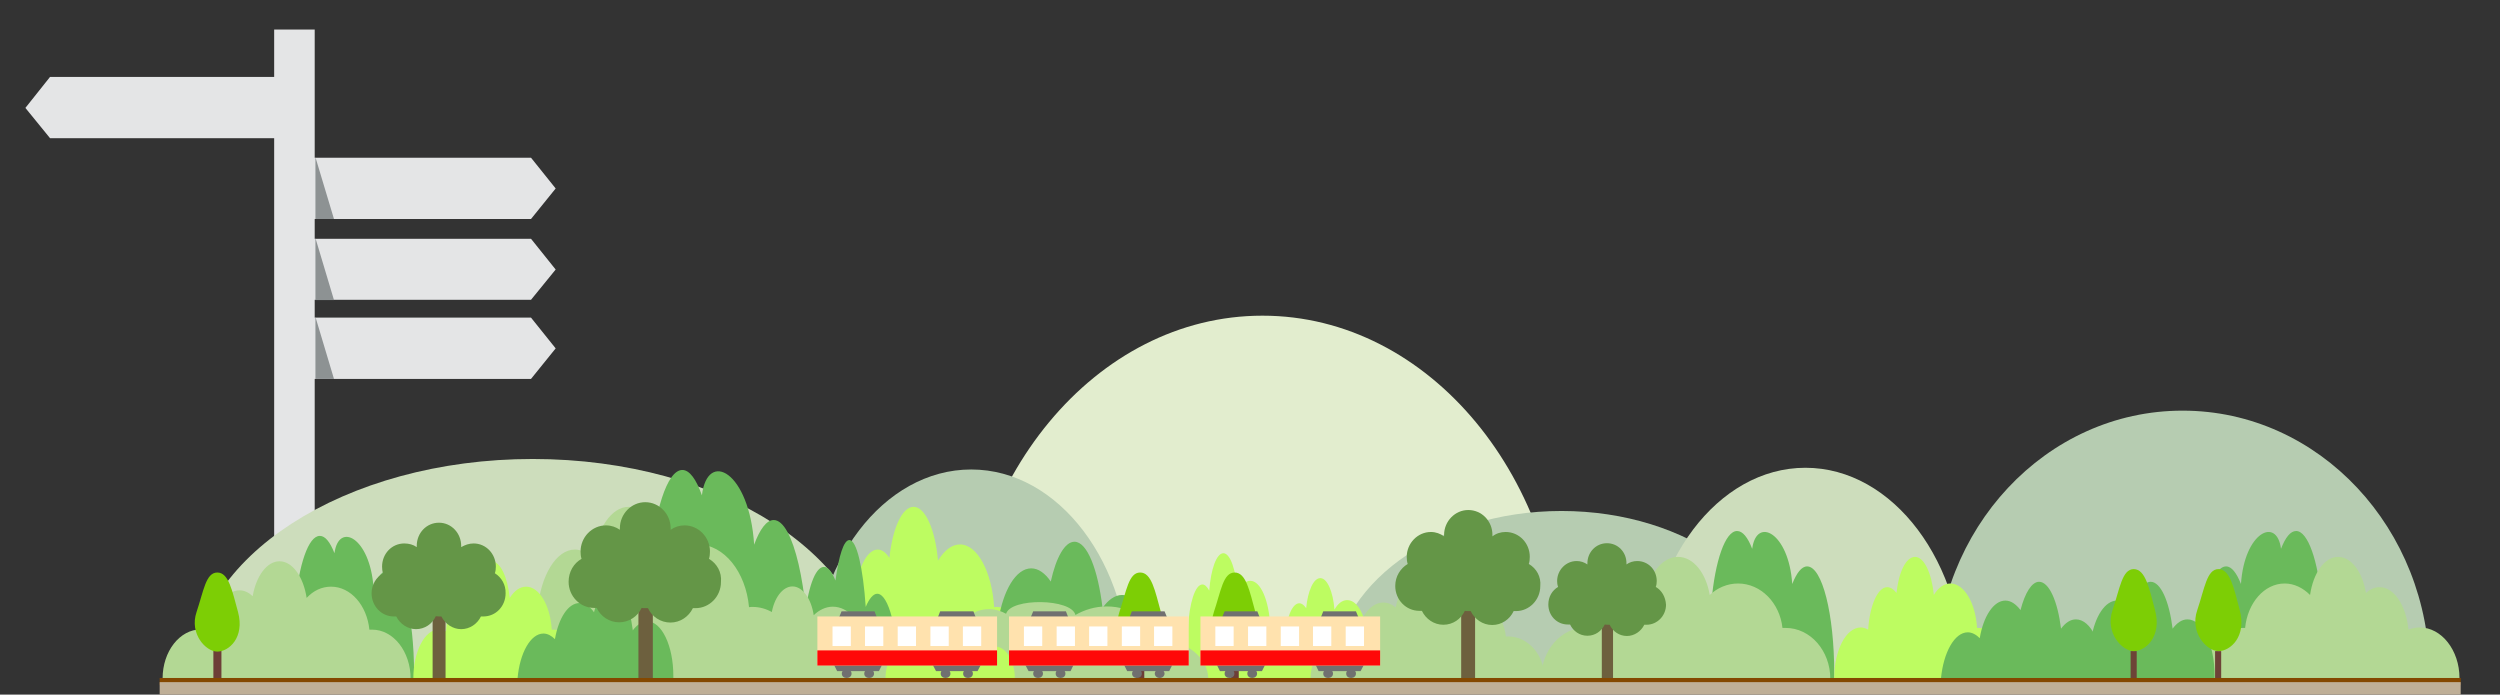 <?xml version="1.0" encoding="utf-8"?>
<!-- Generator: Adobe Illustrator 17.1.0, SVG Export Plug-In . SVG Version: 6.00 Build 0)  -->
<!DOCTYPE svg PUBLIC "-//W3C//DTD SVG 1.1//EN" "http://www.w3.org/Graphics/SVG/1.1/DTD/svg11.dtd">
<svg version="1.1" id="scenery" xmlns="http://www.w3.org/2000/svg" xmlns:xlink="http://www.w3.org/1999/xlink" x="0px" y="0px"
	 width="1024px" height="284.5px" viewBox="-130.2 0 1024 284.5" style="enable-background:new -130.2 0 1024 284.5;"
	 xml:space="preserve">
<rect x="-130.2" y="0" width="1024" height="284.5" fill="#333333" stroke="none"/>
<style type="text/css">
	.st0{fill:#E4E5E6;}
	.st1{fill:#8D9293;}
	.st2{fill:#E2EDCE;}
	.st3{fill:#B6CCB1;}
	.st4{fill:#CDDDBC;}
	.st5{fill:#6ABA5B;}
	.st6{fill:#B3D894;}
	.st7{fill:#BDFC61;}
	.st8{fill:#6D3E37;}
	.st9{fill:#7DCE05;}
	.st10{fill:#6D4337;}
	.st11{fill:#6D603E;}
	.st12{fill:#649647;}
	.st13{fill:#707070;}
	.st14{fill:#FFE2AE;}
	.st15{fill:#FF0808;}
	.st16{fill:#FFFFFF;}
	.st17{fill:#844800;}
	.st18{fill:#BFAF97;}
</style>
<g>
	<g id="guidepost">
		<rect id="signpost" x="-17.9" y="12.1" class="st0" width="16.6" height="255"/>
		<g id="_x30_7-sign-right">
			<g>
				<polygon id="_x30_7-sign" class="st0" points="97.4,77.2 87.3,89.7 -17.1,89.7 -17.1,64.6 87.3,64.6 				"/>
				<polygon id="_x30_7-shadow" class="st1" points="-1,64.4 -1,89.7 6.6,89.7 				"/>
			</g>
		</g>
		<g id="_x30_4-sign-right">
			<g>
				<polygon id="_x30_4-sign-R" class="st0" points="97.4,142.7 87.3,155.2 -17.1,155.2 -17.1,130.1 87.3,130.1 				"/>
				<polygon id="_x30_4-shadow" class="st1" points="-1,129.8 -1,155.2 6.6,155.2 				"/>
			</g>
		</g>
		<g id="_x30_3-sign-right">
			<g>
				<polygon id="_x30_3-sign" class="st0" points="97.4,110.4 87.3,122.8 -17.1,122.8 -17.1,97.8 87.3,97.8 				"/>
				<polygon id="_x30_3-shadow" class="st1" points="-1,97.5 -1,122.9 6.6,122.9 				"/>
			</g>
		</g>
		<polygon id="_x30_1-sign-left" class="st0" points="-119.8,44.2 -109.7,56.6 -5.3,56.6 -5.3,31.5 -109.7,31.5 		"/>
	</g>
	<g id="hills">
		<path id="hill-3" class="st2" d="M386.9,129.3c-68.3,0-123.5,66.6-123.5,148.8h247C510.4,195.9,455.2,129.3,386.9,129.3z"/>
		<path id="hill-4" class="st3" d="M509.4,209.3c-51.8,0-93.8,30.7-93.8,68.8h187.6C603.2,240.1,561.3,209.3,509.4,209.3z"/>
		<path id="hill-1" class="st4" d="M88,188c-77,0-139.4,40.3-139.4,90h279C227.6,228.4,165.2,188,88,188z"/>
		<path id="hill-2" class="st3" d="M267.6,192.3c-35.9,0-65.1,38.3-65.1,85.7h130.1C332.6,230.8,303.5,192.3,267.6,192.3z"/>
		<path id="hill-6" class="st3" d="M763.8,168.2c-55.9,0-101.1,48.3-101.1,108h202.3C864.9,216.5,819.7,168.2,763.8,168.2z"/>
		<path id="hill-5" class="st4" d="M609.3,191.6c-35.9,0-65.1,38.7-65.1,86.5h130.1C674.4,230.3,645.2,191.6,609.3,191.6z"/>
	</g>
	<g id="trees">
		<g>
			<path class="st5" d="M201.1,278.1c0-1.1,0-2.3,0-3.4c0-34-6.4-61.7-14.4-61.7c-2.9,0-5.7,3.8-8,10.1c-1.9-30-19.1-39.1-21.4-20.2
				c-2.3-6.6-5.1-10.4-8-10.4c-6.3,0-11.6,17.1-13.5,41c-1.9-4-4-6.3-6.3-6.3c-7.1,0-13,22-14.2,50.8L201.1,278.1L201.1,278.1z"/>
			<path class="st6" d="M199.2,278.1c0-0.1,0-0.1,0-0.3c0-16.2-9.5-29.2-21.1-29.2c-0.5,0-1,0-1.5,0.1c-1.3-14.4-10.2-25.7-21-25.7
				c-5.1,0-9.7,2.5-13.4,6.6c-1.8-12.6-7.7-22-14.9-22c-7,0-12.9,8.8-14.8,20.9c-2.1-2.1-4.7-3.4-7.2-3.4c-7.7,0-14,10.6-15.3,24.5
				c-1.9-0.8-3.8-1.1-5.9-1.1c-11.6,0-21.1,13.1-21.1,29.2c0,0.1,0,0.1,0,0.3L199.2,278.1L199.2,278.1z"/>
			<path class="st7" d="M292.2,278.1c0-0.1,0-0.1,0-0.3c0-16.2-6.3-29.2-14.2-29.2c-0.4,0-0.6,0-1,0.1c-0.9-14.4-6.8-25.7-14-25.7
				c-3.4,0-6.4,2.5-9,6.6c-1.1-12.6-5.2-22-10-22c-4.7,0-8.6,8.8-9.9,20.9c-1.4-2.1-3-3.4-4.8-3.4c-5.2,0-9.4,10.6-10.2,24.5
				c-1.3-0.8-2.5-1.1-3.9-1.1c-7.8,0-14.2,13.1-14.2,29.2c0,0.1,0,0.1,0,0.3L292.2,278.1L292.2,278.1z"/>
			<path class="st5" d="M343.8,278.1c0-0.6,0-1.1,0-1.8c0-18-6.4-32.6-14.4-32.6c-2.9,0-5.7,2-8,5.3c-1.9-15.8-6.3-27.1-11.5-27.1
				c-3.9,0-7.5,6.3-9.7,16.3c-2.3-3.4-5.1-5.4-8-5.4c-6.3,0-11.6,9.1-13.5,21.6c-1.9-2.1-4-3.3-6.3-3.3c-7.1,0-13,11.6-14.2,26.8
				h85.6L343.8,278.1L343.8,278.1z"/>
			<path class="st5" d="M39.4,278.1c0-0.8,0-1.5,0-2.3c0-23.3-4.8-42.2-10.7-42.2c-2.1,0-4.2,2.5-5.9,7
				C21.3,220,8.5,213.7,6.8,226.6C5,222,3,219.5,0.8,219.5c-4.7,0-8.6,11.8-10.1,28.1c-1.4-2.8-3-4.3-4.7-4.3
				c-5.3,0-9.6,15-10.6,34.8H39.4z"/>
			<path class="st6" d="M38,278.1L38,278.1c0-11.3-7.1-20.2-15.8-20.2c-0.4,0-0.8,0-1.1,0c-1-9.9-7.6-17.6-15.7-17.6
				c-3.8,0-7.2,1.6-10,4.6c-1.3-8.6-5.8-15-11.1-15c-5.2,0-9.6,6.1-11,14.3c-1.6-1.5-3.4-2.4-5.4-2.4c-5.7,0-10.5,7.3-11.4,16.8
				c-1.4-0.5-2.9-0.8-4.4-0.8c-8.7,0-15.7,9-15.7,20.1v0.1L38,278.1L38,278.1z"/>
			<path class="st7" d="M107.1,278.1L107.1,278.1c0-11.3-4.7-20.2-10.5-20.2c-0.3,0-0.5,0-0.8,0c-0.6-9.9-5.1-17.6-10.5-17.6
				c-2.5,0-4.8,1.6-6.7,4.6c-0.9-8.6-3.9-15-7.5-15c-3.5,0-6.4,6.1-7.3,14.3c-1.1-1.5-2.3-2.4-3.7-2.4c-3.8,0-7,7.3-7.6,16.8
				c-0.9-0.5-1.9-0.8-2.9-0.8c-5.8,0-10.5,9-10.5,20.1v0.1L107.1,278.1L107.1,278.1z"/>
			<path class="st5" d="M145.6,278.1c0-0.4,0-0.8,0-1.3c0-12.3-4.8-22.3-10.7-22.3c-2.1,0-4.2,1.4-5.9,3.7
				c-1.4-10.9-4.7-18.5-8.6-18.5c-2.9,0-5.6,4.4-7.3,11.1c-1.6-2.4-3.8-3.8-5.9-3.8c-4.7,0-8.6,6.2-10.1,14.8
				c-1.4-1.4-3-2.3-4.7-2.3c-5.3,0-9.7,8-10.6,18.3L145.6,278.1L145.6,278.1z"/>
			<g>
				<rect x="-42.8" y="263.5" class="st8" width="3.3" height="14.5"/>
				<path class="st9" d="M-32.7,250.7c2.8,10.5-3.8,16.2-8.5,16.2s-11.5-7.3-8.5-16.2c2.9-8.6,3.8-16.2,8.5-16.2
					S-35.1,242-32.7,250.7z"/>
			</g>
			<path class="st5" d="M237.6,278.1c0-0.6,0-1.3,0-1.8c0-18.3-3.8-33.1-8.5-33.1c-1.6,0-3.3,2-4.7,5.4c-1.1-16.1-3.7-27.4-6.7-27.4
				c-2.3,0-4.3,6.4-5.7,16.6c-1.4-3.5-2.9-5.6-4.7-5.6c-3.7,0-6.8,9.2-8,22c-1.1-2.1-2.4-3.4-3.7-3.4c-4.2,0-7.6,11.8-8.2,27.3
				C187.5,278.1,237.6,278.1,237.6,278.1z"/>
			<path class="st6" d="M236.5,278.1L236.5,278.1c0-8.8-5.6-15.8-12.4-15.8c-0.3,0-0.6,0-0.9,0c-0.8-7.7-5.9-13.8-12.3-13.8
				c-2.9,0-5.7,1.4-7.8,3.5c-1-6.8-4.6-11.8-8.7-11.8c-4,0-7.6,4.7-8.6,11.3c-1.3-1.1-2.7-1.9-4.3-1.9c-4.4,0-8.2,5.7-8.8,13.1
				c-1.1-0.4-2.3-0.6-3.4-0.6c-6.8,0-12.4,7.1-12.4,15.7v0.1L236.5,278.1L236.5,278.1z"/>
			<path class="st7" d="M398.9,278.1L398.9,278.1c0-12-3.7-21.5-8.2-21.5c-0.3,0-0.4,0-0.6,0c-0.5-10.6-3.9-18.7-8.2-18.7
				c-2,0-3.8,1.8-5.2,4.8c-0.6-9.2-3-16.1-5.8-16.1c-2.8,0-5.1,6.4-5.8,15.3c-0.9-1.6-1.8-2.5-2.8-2.5c-3,0-5.4,7.8-5.9,18
				c-0.8-0.5-1.5-0.9-2.3-0.9c-4.6,0-8.2,9.6-8.2,21.4c0,0.1,0,0.1,0,0.1L398.9,278.1L398.9,278.1z"/>
			<path class="st7" d="M438.6,278.1L438.6,278.1c0-9.6-3.7-17.3-8.2-17.3c-0.3,0-0.4,0-0.6,0c-0.5-8.5-3.9-15-8.2-15
				c-2,0-3.8,1.4-5.2,3.9c-0.6-7.5-3-12.9-5.8-12.9c-2.8,0-5.1,5.2-5.8,12.3c-0.9-1.3-1.8-2-2.8-2c-3,0-5.4,6.2-5.9,14.4
				c-0.8-0.4-1.5-0.6-2.3-0.6c-4.6,0-8.2,7.7-8.2,17.2v0.1H438.6z"/>
			<path class="st6" d="M502.5,278.1L502.5,278.1c0-9.7-6.7-17.4-14.9-17.4c-0.4,0-0.6,0-1,0c-0.9-8.6-7.2-15.2-14.8-15.2
				c-3.5,0-6.8,1.5-9.4,3.9c-1.3-7.5-5.4-13-10.5-13c-4.9,0-9.1,5.2-10.4,12.4c-1.5-1.3-3.3-2-5.1-2c-5.4,0-9.9,6.3-10.7,14.5
				c-1.3-0.5-2.7-0.6-4.2-0.6c-8.2,0-14.9,7.8-14.9,17.3v0.1C406.6,278.1,502.5,278.1,502.5,278.1z"/>
			<path class="st6" d="M364.7,278.1L364.7,278.1c0-8.8-9-15.9-20.2-15.9c-0.5,0-0.9,0-1.4,0c-1.3-7.8-9.7-13.8-20-13.8
				c-4.8,0-9.2,1.4-12.8,3.5c-1.6-6.8-26.5-7.1-28.4-0.5c-2-1.1-4.4-1.9-7-1.9c-7.3,0-13.4,5.7-14.5,13.3c-1.8-0.4-3.7-0.6-5.6-0.6
				c-11.1,0-20.2,7.1-20.2,15.8v0.1H364.7z"/>
			<path class="st7" d="M285.5,278.1C285.5,278.1,285.5,277.9,285.5,278.1c0-7.5-3.7-13.3-8.2-13.3c-0.3,0-0.4,0-0.6,0
				c-0.5-6.6-3.9-11.5-8.2-11.5c-2,0-3.8,1.1-5.2,3c-0.6-5.7-3-9.9-5.8-9.9c-2.8,0-5.1,3.9-5.8,9.5c-0.9-1-1.8-1.5-2.8-1.5
				c-3,0-5.4,4.8-5.9,11.1c-0.8-0.4-1.5-0.5-2.3-0.5c-4.6,0-8.2,5.9-8.2,13.1v0.1h53.1L285.5,278.1L285.5,278.1z"/>
			<path class="st5" d="M621.1,278.1c0-0.8,0-1.6,0-2.4c0-24.1-4.9-43.7-11.1-43.7c-2.3,0-4.3,2.7-6.1,7.2
				c-1.4-21.2-14.7-27.7-16.4-14.4c-1.8-4.7-3.9-7.3-6.2-7.3c-4.8,0-9,12.1-10.5,29.1c-1.5-2.9-3.2-4.4-4.9-4.4
				c-5.4,0-10,15.6-11,36C554.8,278.1,621.1,278.1,621.1,278.1z"/>
			<path class="st6" d="M619.5,278.1L619.5,278.1c0-11.6-8.2-20.9-18.3-20.9c-0.4,0-0.9,0-1.3,0c-1.1-10.2-8.8-18.2-18.2-18.2
				c-4.4,0-8.5,1.8-11.6,4.7c-1.5-9-6.7-15.6-13-15.6c-6.1,0-11.3,6.2-12.9,14.8c-1.9-1.5-4-2.4-6.3-2.4c-6.7,0-12.3,7.6-13.3,17.4
				c-1.6-0.5-3.3-0.9-5.2-0.9c-10.1,0-18.3,9.4-18.3,20.7c0,0.1,0,0.1,0,0.1h118.5V278.1z"/>
			<path class="st5" d="M770.5,278.1c0-0.8,0-1.6,0-2.4c0-24.1,4.9-43.7,11.1-43.7c2.3,0,4.3,2.7,6.1,7.2
				c1.4-21.2,14.7-27.7,16.4-14.4c1.8-4.7,3.9-7.3,6.2-7.3c4.8,0,9,12.1,10.5,29.1c1.5-2.9,3.2-4.4,4.9-4.4c5.4,0,10,15.6,11,36
				C836.7,278.1,770.5,278.1,770.5,278.1z"/>
			<path class="st6" d="M772,278.1L772,278.1c0-11.6,7.3-20.9,16.3-20.9c0.4,0,0.8,0,1.1,0c1-10.2,7.8-18.2,16.2-18.2
				c3.9,0,7.5,1.8,10.4,4.7c1.3-9,5.9-15.6,11.5-15.6c5.4,0,10,6.2,11.4,14.8c1.6-1.5,3.5-2.4,5.6-2.4c5.9,0,10.9,7.6,11.8,17.4
				c1.4-0.5,2.9-0.9,4.6-0.9c9,0,16.3,9.4,16.3,20.7c0,0.1,0,0.1,0,0.1H772L772,278.1L772,278.1z"/>
			<path class="st7" d="M691.3,278.1L691.3,278.1c0-11.6-4.9-20.9-10.9-20.9c-0.3,0-0.5,0-0.8,0c-0.6-10.2-5.3-18.2-10.9-18.2
				c-2.7,0-5.1,1.8-6.8,4.7c-0.9-9-4-15.6-7.7-15.6s-6.7,6.2-7.6,14.8c-1.1-1.5-2.4-2.4-3.8-2.4c-3.9,0-7.2,7.6-7.8,17.4
				c-1-0.5-2-0.9-3-0.9c-6.1,0-10.9,9.4-10.9,20.7c0,0.1,0,0.1,0,0.1h70.2L691.3,278.1L691.3,278.1z"/>
			<path class="st5" d="M731.2,278.1c0-0.4,0-0.9,0-1.3c0-12.8-4.9-23.1-11.1-23.1c-2.3,0-4.3,1.4-6.1,3.8
				c-1.4-11.3-4.9-19.2-9-19.2c-3,0-5.8,4.6-7.6,11.6c-1.8-2.4-3.9-3.9-6.2-3.9c-4.8,0-9,6.4-10.5,15.4c-1.5-1.5-3.2-2.4-4.9-2.4
				c-5.4,0-10,8.2-11,19.1H731.2z"/>
			<path class="st5" d="M776.9,278.1c0-0.4,0-0.9,0-1.3c0-12.8-4.9-23.1-11.1-23.1c-2.3,0-4.3,1.4-6.1,3.8
				c-1.4-11.3-4.9-19.2-9-19.2c-3,0-5.8,4.6-7.6,11.6c-1.8-2.4-3.9-3.9-6.2-3.9c-4.8,0-9,6.4-10.5,15.4c-1.5-1.5-3.2-2.4-4.9-2.4
				c-5.4,0-10,8.2-11,19.1H776.9z"/>
			<g>
				<rect x="777.1" y="266.7" class="st10" width="2.5" height="11.4"/>
				<path class="st9" d="M787.2,249.9c2.9,10.9-3.9,16.8-8.7,16.8c-4.8,0-11.9-7.6-8.7-16.8c3-8.8,3.9-16.8,8.7-16.8
					C783.3,233.2,784.8,240.9,787.2,249.9z"/>
			</g>
			<g>
				<rect x="47" y="248.6" class="st11" width="5.3" height="29.5"/>
				<path class="st12" d="M72.5,234.8c0.3-0.9,0.4-1.8,0.4-2.7c0-5.2-4-9.5-9.1-9.5c-1.9,0-3.5,0.6-5.1,1.5c0-0.1,0-0.4,0-0.5
					c0-5.2-4-9.5-9.1-9.5s-9.1,4.2-9.1,9.5c0,0.3,0,0.4,0,0.5c-1.4-1-3.2-1.5-5.1-1.5c-5.1,0-9.1,4.2-9.1,9.5c0,0.9,0.1,1.9,0.4,2.7
					c-2.8,1.6-4.7,4.7-4.7,8.2c0,5.2,4,9.5,9.1,9.5c0.4,0,0.6,0,1,0c1.5,3,4.6,5.2,8.1,5.2s6.7-2.1,8.1-5.3c0.4,0,0.9,0.1,1.3,0.1
					c0.4,0,0.6,0,1,0c1.5,3,4.6,5.2,8.1,5.2s6.6-2.1,8.1-5.2c0.4,0,0.6,0,1,0c5.1,0,9.1-4.2,9.1-9.5C77,239.5,75.2,236.5,72.5,234.8
					z"/>
			</g>
			<g>
				<rect x="525.9" y="252.4" class="st11" width="4.6" height="25.7"/>
				<path class="st12" d="M548,240.4c0.3-0.8,0.4-1.5,0.4-2.4c0-4.6-3.5-8.2-8-8.2c-1.6,0-3.2,0.5-4.4,1.4c0-0.1,0-0.4,0-0.5
					c0-4.6-3.5-8.2-8-8.2s-8,3.7-8,8.2c0,0.1,0,0.4,0,0.5c-1.3-0.9-2.8-1.4-4.4-1.4c-4.4,0-8,3.7-8,8.2c0,0.8,0.1,1.6,0.4,2.4
					c-2.4,1.4-4,4-4,7.2c0,4.6,3.5,8.2,8,8.2c0.3,0,0.6,0,0.9,0c1.3,2.7,3.9,4.6,7.1,4.6c3.2,0,5.8-1.9,7.1-4.6
					c0.4,0,0.8,0.1,1.1,0.1c0.3,0,0.6,0,0.9,0c1.3,2.7,3.9,4.6,7.1,4.6c3,0,5.8-1.9,7.1-4.6c0.3,0,0.5,0,0.9,0c4.4,0,8-3.7,8-8.2
					C552,244.4,550.4,241.8,548,240.4z"/>
			</g>
			<g>
				<rect x="468.3" y="246.1" class="st11" width="5.7" height="32"/>
				<path class="st12" d="M496,231c0.3-0.9,0.4-1.9,0.4-2.9c0-5.7-4.4-10.2-9.9-10.2c-2,0-3.9,0.6-5.4,1.8c0-0.3,0-0.4,0-0.6
					c0-5.7-4.4-10.2-9.9-10.2c-5.4,0-9.9,4.6-9.9,10.2c0,0.3,0,0.4,0,0.6c-1.5-1.1-3.4-1.8-5.4-1.8c-5.4,0-9.9,4.6-9.9,10.2
					c0,1,0.1,2,0.4,2.9c-3,1.8-5.1,5.1-5.1,9c0,5.7,4.4,10.2,9.9,10.2c0.4,0,0.8,0,1,0c1.6,3.3,4.9,5.7,8.8,5.7
					c3.9,0,7.2-2.3,8.8-5.7c0.5,0.1,0.9,0.1,1.4,0.1c0.4,0,0.8,0,1,0c1.6,3.3,4.9,5.7,8.8,5.7s7.2-2.3,8.8-5.7c0.4,0,0.8,0,1,0
					c5.4,0,9.9-4.6,9.9-10.2C501.1,236.2,499.1,232.8,496,231z"/>
			</g>
			<g>
				<rect x="131.3" y="244.5" class="st11" width="5.9" height="33.5"/>
				<path class="st12" d="M160.2,228.9c0.3-1,0.4-2,0.4-3c0-5.9-4.7-10.7-10.4-10.7c-2.1,0-4,0.6-5.7,1.8c0-0.3,0-0.4,0-0.6
					c0-5.9-4.7-10.7-10.4-10.7c-5.7,0-10.4,4.8-10.4,10.7c0,0.3,0,0.4,0,0.6c-1.6-1.1-3.5-1.8-5.7-1.8c-5.7,0-10.4,4.8-10.4,10.7
					c0,1,0.1,2.1,0.4,3c-3.2,1.8-5.3,5.3-5.3,9.4c0,5.9,4.7,10.7,10.4,10.7c0.4,0,0.8,0,1.1,0c1.6,3.5,5.2,5.9,9.2,5.9
					c4,0,7.6-2.4,9.2-5.9c0.5,0.1,1,0.1,1.5,0.1c0.4,0,0.8,0,1.1,0c1.6,3.5,5.2,5.9,9.2,5.9c4,0,7.5-2.4,9.2-5.9c0.4,0,0.8,0,1.1,0
					c5.7,0,10.4-4.8,10.4-10.7C165.5,234.3,163.4,230.8,160.2,228.9z"/>
			</g>
			<g>
				<rect x="335.2" y="263.5" class="st8" width="3.3" height="14.5"/>
				<path class="st9" d="M345.3,250.7c2.8,10.5-3.8,16.2-8.5,16.2s-11.5-7.3-8.5-16.2c2.9-8.6,3.8-16.2,8.5-16.2
					S342.9,242,345.3,250.7z"/>
			</g>
			<g>
				<rect x="373.9" y="263.5" class="st8" width="3.3" height="14.5"/>
				<path class="st9" d="M384,250.7c2.8,10.5-3.8,16.2-8.5,16.2s-11.5-7.3-8.5-16.2c2.9-8.6,3.8-16.2,8.5-16.2S381.6,242,384,250.7z
					"/>
			</g>
			<g>
				<rect x="742.5" y="266.7" class="st10" width="2.5" height="11.4"/>
				<path class="st9" d="M752.5,249.9c2.9,10.9-3.9,16.8-8.7,16.8c-4.8,0-11.9-7.6-8.7-16.8c3-8.8,3.9-16.8,8.7-16.8
					C748.6,233.2,750.1,240.9,752.5,249.9z"/>
			</g>
		</g>
	</g>
	<g id="train">
		<polygon id="wheel-top-1" class="st13" points="229.8,274.9 212.7,274.9 210.6,270.7 231.9,270.7 		"/>
		<g id="wheels-1">
			<ellipse class="st13" cx="216.6" cy="275.9" rx="2" ry="1.8"/>
			<ellipse class="st13" cx="225.8" cy="275.9" rx="2" ry="1.8"/>
		</g>
		<polygon id="wheel-top-2" class="st13" points="270.2,274.9 253.2,274.9 251,270.7 272.4,270.7 		"/>
		<g id="wheels-2">
			<ellipse class="st13" cx="257.1" cy="275.9" rx="2" ry="1.8"/>
			<ellipse class="st13" cx="266.3" cy="275.9" rx="2" ry="1.8"/>
		</g>
		<polygon id="topper-1" class="st13" points="228,250.4 214.5,250.4 212.8,254.5 229.6,254.5 		"/>
		<polygon id="topper-2" class="st13" points="268.5,250.4 254.9,250.4 253.3,254.5 270.1,254.5 		"/>
		<rect id="car-1" x="204.6" y="252.5" class="st14" width="73.6" height="20.1"/>
		<rect id="red-trim-1" x="204.6" y="266.4" class="st15" width="73.6" height="6.2"/>
		<rect id="window-1" x="210.8" y="256.6" class="st16" width="7.5" height="8"/>
		<rect id="window-2" x="224.1" y="256.6" class="st16" width="7.5" height="8"/>
		<rect id="window-3" x="237.5" y="256.6" class="st16" width="7.5" height="8"/>
		<rect id="window-4" x="250.9" y="256.6" class="st16" width="7.5" height="8"/>
		<rect id="window-5" x="264.2" y="256.6" class="st16" width="7.5" height="8"/>
		<polygon id="wheel-top-3" class="st13" points="308.3,274.9 291.1,274.9 288.9,270.7 310.3,270.7 		"/>
		<g id="wheels-3">
			<ellipse class="st13" cx="295" cy="275.9" rx="2" ry="1.8"/>
			<ellipse class="st13" cx="304.2" cy="275.9" rx="2" ry="1.8"/>
		</g>
		<polygon id="wheel-top-4" class="st13" points="348.7,274.9 331.5,274.9 329.4,270.7 350.8,270.7 		"/>
		<g id="wheels-4">
			<ellipse class="st13" cx="335.5" cy="275.9" rx="2" ry="1.8"/>
			<path class="st13" d="M346.8,275.9c0,1-0.9,1.8-2,1.8s-2-0.8-2-1.8s0.9-1.8,2-1.8C345.8,274.1,346.8,274.9,346.8,275.9z"/>
		</g>
		<polygon id="topper-3" class="st13" points="306.4,250.4 293,250.4 291.3,254.5 308,254.5 		"/>
		<polygon id="topper-4" class="st13" points="346.8,250.4 333.4,250.4 331.8,254.5 348.5,254.5 		"/>
		<rect id="car-2" x="283.1" y="252.5" class="st14" width="73.6" height="20.1"/>
		<rect id="red-trim-2" x="283.1" y="266.4" class="st15" width="73.6" height="6.2"/>
		<rect id="window-6" x="289.2" y="256.6" class="st16" width="7.5" height="8"/>
		<rect id="window-7" x="302.6" y="256.6" class="st16" width="7.5" height="8"/>
		<rect id="window-8" x="315.9" y="256.6" class="st16" width="7.5" height="8"/>
		<rect id="window-9" x="329.3" y="256.6" class="st16" width="7.5" height="8"/>
		<rect id="window-10" x="342.5" y="256.6" class="st16" width="7.5" height="8"/>
		<polygon id="wheel-top-5" class="st13" points="386.7,274.9 369.5,274.9 367.4,270.7 388.8,270.7 		"/>
		<g id="wheels-5">
			<ellipse class="st13" cx="373.4" cy="275.9" rx="2" ry="1.8"/>
			<ellipse class="st13" cx="382.7" cy="275.9" rx="2" ry="1.8"/>
		</g>
		<polygon id="wheel-top-6" class="st13" points="427.1,274.9 409.9,274.9 407.9,270.7 429.3,270.7 		"/>
		<g id="wheels-6">
			<ellipse class="st13" cx="413.8" cy="275.9" rx="2" ry="1.8"/>
			<ellipse class="st13" cx="423.2" cy="275.9" rx="2" ry="1.8"/>
		</g>
		<polygon id="topper-5" class="st13" points="384.8,250.4 371.4,250.4 369.7,254.5 386.4,254.5 		"/>
		<polygon id="topper-6" class="st13" points="425.2,250.4 411.8,250.4 410.2,254.5 426.9,254.5 		"/>
		<rect id="car-3" x="361.5" y="252.5" class="st14" width="73.6" height="20.1"/>
		<rect id="red-trim-3" x="361.5" y="266.4" class="st15" width="73.6" height="6.2"/>
		<rect id="window-11" x="367.6" y="256.6" class="st16" width="7.5" height="8"/>
		<rect id="window-12" x="381" y="256.6" class="st16" width="7.5" height="8"/>
		<rect id="window-13" x="394.4" y="256.6" class="st16" width="7.5" height="8"/>
		<rect id="window-14" x="407.6" y="256.6" class="st16" width="7.5" height="8"/>
		<rect id="window-15" x="421" y="256.6" class="st16" width="7.5" height="8"/>
	</g>
	<g id="road">
		<rect id="dark-road" x="-64.8" y="277.7" class="st17" width="942.5" height="2.9"/>
		<rect id="light-road" x="-64.8" y="279.4" class="st18" width="942.5" height="5.1"/>
	</g>
</g>
</svg>

